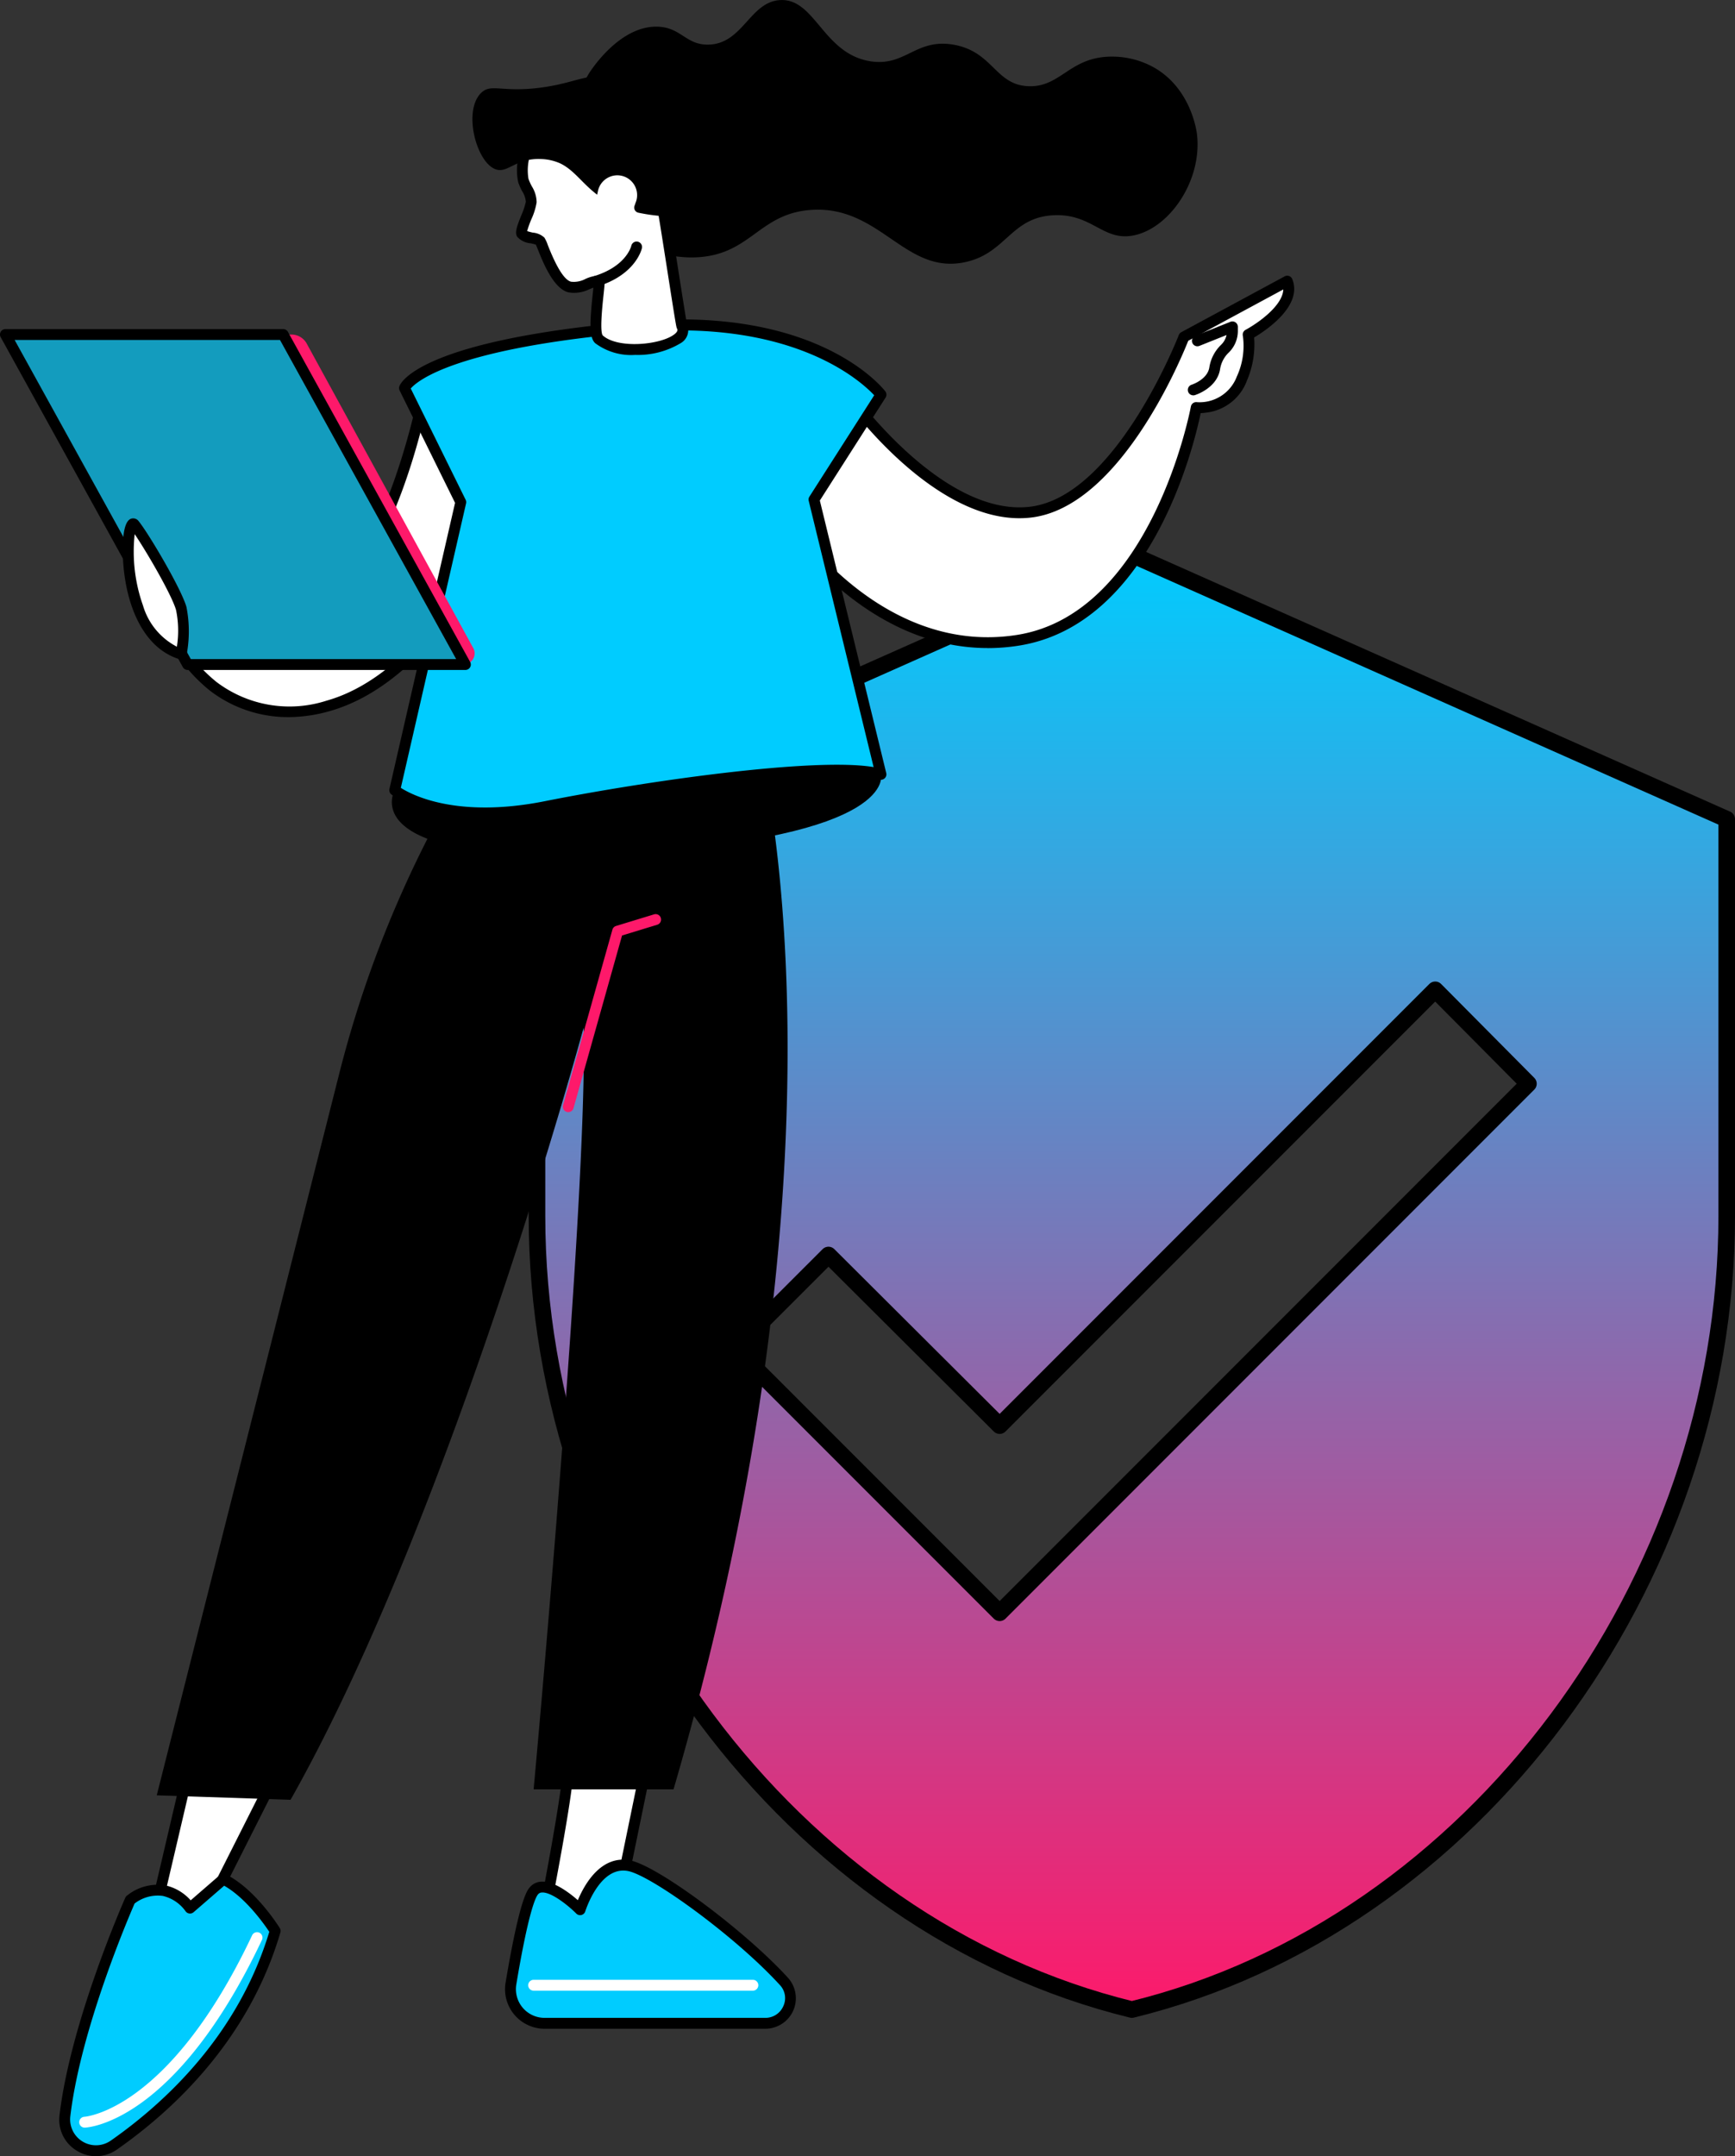<svg xmlns="http://www.w3.org/2000/svg" xmlns:xlink="http://www.w3.org/1999/xlink" width="209.157" height="259.799" viewBox="0 0 209.157 259.799">
  <rect x="0" y="0" width="209.157" height="259.799" fill="#333333" stroke="none"/>
  <defs>
    <linearGradient id="linear-gradient" x1="0.5" x2="0.5" y2="1" gradientUnits="objectBoundingBox">
      <stop offset="0" stop-color="#0cf"/>
      <stop offset="1" stop-color="#fe196a"/>
    </linearGradient>
    <clipPath id="clip-path">
      <rect id="Rettangolo_364" data-name="Rettangolo 364" width="156.016" height="259.799" fill="none"/>
    </clipPath>
  </defs>
  <g id="Raggruppa_1999" data-name="Raggruppa 1999" transform="translate(-210 -3016.201)">
    <path id="Icon_material-verified-user" data-name="Icon material-verified-user" d="M76.212,1.5,4.5,33.372V81.18c0,44.222,30.6,85.576,71.712,95.616,41.115-10.04,71.712-51.394,71.712-95.616V33.372ZM60.276,128.988,28.4,97.116,39.639,85.881l20.637,20.557,52.509-52.509L124.02,65.244Z" transform="translate(270.234 3081.534)" stroke="#000" stroke-linecap="round" stroke-linejoin="round" stroke-width="2" fill="url(#linear-gradient)"/>
    <g id="Raggruppa_1998" data-name="Raggruppa 1998" transform="translate(210 3016.201)">
      <g id="Raggruppa_1997" data-name="Raggruppa 1997" transform="translate(0)" clip-path="url(#clip-path)">
        <path id="Tracciato_4043" data-name="Tracciato 4043" d="M167.181,203.094s2.224,7.628-30.974,9.485S108.564,205,108.564,205l34.853-10.154Z" transform="translate(-60.979 -109.797)"/>
        <path id="Tracciato_4044" data-name="Tracciato 4044" d="M152.715,484.406c.889-.042-3.035,19.723-3.035,19.723l8.407,1,4.572-22.239Z" transform="translate(-84.344 -272.106)" fill="#fff"/>
        <path id="Tracciato_4045" data-name="Tracciato 4045" d="M157.242,504.939a.669.669,0,0,1-.078,0l-8.407-1a.655.655,0,0,1-.565-.778c1.656-8.337,3.288-17.72,3.154-19.2a.656.656,0,0,1,.425-1.041l9.943-1.517a.655.655,0,0,1,.741.779l-4.572,22.24a.655.655,0,0,1-.641.523m-7.628-2.222,7.108.846,4.261-20.729L152.65,484.1c0,1.094-.287,3.594-1.375,9.736-.656,3.7-1.368,7.383-1.66,8.876m2.287-18.5h0" transform="translate(-83.499 -271.26)"/>
        <path id="Tracciato_4046" data-name="Tracciato 4046" d="M141.032,529.1c.714-4.253,1.814-9.968,2.737-11.129,1.506-1.894,5.6,2.235,5.6,2.235s1.867-6.108,5.911-5.3c3.043.608,13.274,8.034,18.665,13.944a3.02,3.02,0,0,1-2.248,5.042H145.088a4.111,4.111,0,0,1-4.056-4.791" transform="translate(-79.438 -290.103)" fill="#0cf"/>
        <path id="Tracciato_4047" data-name="Tracciato 4047" d="M170.852,533.694H144.243a4.765,4.765,0,0,1-4.7-5.555c1.664-9.911,2.571-11.053,2.87-11.428a1.936,1.936,0,0,1,1.451-.741c1.5-.081,3.362,1.336,4.39,2.235.76-1.818,2.766-5.5,6.311-4.795,3.355.67,13.843,8.469,19.021,14.144a3.675,3.675,0,0,1-2.732,6.139M144,517.277l-.064,0a.63.63,0,0,0-.5.248c-.3.377-1.152,2.186-2.6,10.83h0a3.456,3.456,0,0,0,3.41,4.028h26.609a2.353,2.353,0,0,0,2.173-1.419,2.288,2.288,0,0,0-.409-2.527c-5.325-5.837-15.459-13.174-18.31-13.743-3.417-.682-5.14,4.795-5.156,4.85a.655.655,0,0,1-1.091.27c-.987-.994-2.941-2.539-4.061-2.539m-3.81,10.972h0Z" transform="translate(-78.594 -289.254)"/>
        <path id="Tracciato_4048" data-name="Tracciato 4048" d="M172.962,547.794h-26.43a.655.655,0,1,1,0-1.31h26.43a.655.655,0,1,1,0,1.31" transform="translate(-82.201 -307.941)" fill="#fff"/>
        <path id="Tracciato_4049" data-name="Tracciato 4049" d="M56.9,487.034,47.279,506.1l-5.379-.552,4.782-20.423Z" transform="translate(-23.611 -273.363)" fill="#fff"/>
        <path id="Tracciato_4050" data-name="Tracciato 4050" d="M46.434,505.906a.591.591,0,0,1-.068,0l-5.379-.552a.655.655,0,0,1-.571-.8L45.2,484.126a.653.653,0,0,1,.759-.494l10.214,1.913a.655.655,0,0,1,.464.939l-9.618,19.063a.653.653,0,0,1-.584.36m-4.572-1.782,4.19.43,9.023-17.882-8.743-1.637Z" transform="translate(-22.765 -272.518)"/>
        <path id="Tracciato_4051" data-name="Tracciato 4051" d="M32.972,522.2s-2.733-4.167-7.207-.986c0,0-6.551,14.677-7.877,26.03a3.77,3.77,0,0,0,5.9,3.507c6.2-4.332,15.614-12.75,19.452-25.8,0,0-2.8-4.544-6.244-6.239Z" transform="translate(-10.064 -292.291)" fill="#0cf"/>
        <path id="Tracciato_4052" data-name="Tracciato 4052" d="M20.8,551.245a4.446,4.446,0,0,1-2.285-.64,4.351,4.351,0,0,1-2.121-4.284c1.323-11.32,7.864-26.072,7.93-26.22a.651.651,0,0,1,.219-.267A5.891,5.891,0,0,1,29.1,518.6a5.743,5.743,0,0,1,3.106,1.815l3.513-3.043a.655.655,0,0,1,.718-.093c3.567,1.757,6.393,6.29,6.511,6.482a.653.653,0,0,1,.071.529c-3.788,12.881-12.807,21.331-19.7,26.151a4.4,4.4,0,0,1-2.522.8M25.445,520.8c-.719,1.648-6.528,15.194-7.752,25.673a3.115,3.115,0,0,0,4.877,2.895c6.675-4.664,15.382-12.805,19.113-25.161-.6-.9-2.817-4.072-5.44-5.553l-3.688,3.194a.656.656,0,0,1-.975-.134,4.684,4.684,0,0,0-2.73-1.831,4.558,4.558,0,0,0-3.405.916" transform="translate(-9.22 -291.446)"/>
        <path id="Tracciato_4053" data-name="Tracciato 4053" d="M22.521,556.891a.655.655,0,0,1-.028-1.309c.122-.007,10.243-.771,20.224-21.867a.654.654,0,1,1,1.183.56c-10.381,21.943-20.91,22.6-21.353,22.615h-.026" transform="translate(-12.322 -300.535)" fill="#fff"/>
        <path id="Tracciato_4054" data-name="Tracciato 4054" d="M59.422,333.02l-16.133-.539,22.005-86.974a135.449,135.449,0,0,1,16.937-39.336l33.721-.021s12.439,47.477-10.364,125.61H88.724s6.566-71.285,6.023-91.767c0,0-15.852,58.553-35.325,93.026" transform="translate(-24.393 -116.165)"/>
        <path id="Tracciato_4055" data-name="Tracciato 4055" d="M156.1,276.193a.655.655,0,0,1-.631-.832l5.949-21.151a.654.654,0,0,1,.439-.449l4.557-1.391a.655.655,0,1,1,.382,1.252l-4.214,1.286-5.852,20.806a.655.655,0,0,1-.63.478" transform="translate(-87.592 -142.193)" fill="#fe196a"/>
        <path id="Tracciato_4056" data-name="Tracciato 4056" d="M278,77.594l-12.46,6.726s-7.638,19.92-18.571,21.119-21.748-13.922-21.748-13.922l-7.258,15.527s10.657,16.478,27.557,13.822,21.506-28.043,21.506-28.043a5.461,5.461,0,0,0,5.51-3.506c1.285-3.322.749-5.278.749-5.278s6-3.205,4.716-6.445" transform="translate(-122.82 -43.724)" fill="#fff"/>
        <path id="Tracciato_4057" data-name="Tracciato 4057" d="M241.037,120.962c-14.967,0-24.371-14.252-24.471-14.408a.654.654,0,0,1-.043-.633l7.258-15.528a.655.655,0,0,1,1.125-.1c.107.148,10.712,14.8,21.145,13.653,10.409-1.142,17.956-20.507,18.031-20.7a.656.656,0,0,1,.3-.342l12.46-6.726a.654.654,0,0,1,.92.334c1.283,3.227-3.182,6.186-4.6,7.03a11.061,11.061,0,0,1-.859,5.171,5.957,5.957,0,0,1-4.922,3.882c-.261.035-.479.056-.664.065-.8,3.877-5.982,25.506-21.938,28.014a24.091,24.091,0,0,1-3.737.294m-23.17-14.825c1.533,2.178,11.668,15.6,26.7,13.237,16.252-2.554,20.918-27.264,20.963-27.513a.655.655,0,0,1,.536-.529.664.664,0,0,1,.22,0,4.8,4.8,0,0,0,4.788-3.1,8.816,8.816,0,0,0,.728-4.873.661.661,0,0,1,.324-.746c1.353-.724,4.47-2.853,4.546-4.865l-11.459,6.185c-.932,2.348-8.334,20.136-19.022,21.308a12.215,12.215,0,0,1-1.333.072c-9.256,0-17.916-10.24-20.356-13.381Z" transform="translate(-121.974 -42.879)"/>
        <path id="Tracciato_4058" data-name="Tracciato 4058" d="M328.7,97.626a.655.655,0,0,1-.192-1.281c.017-.006,1.931-.624,2.138-2.123a4.837,4.837,0,0,1,1.437-2.712,2.307,2.307,0,0,0,.631-1.152l-3.251,1.3a.655.655,0,1,1-.485-1.216l4.2-1.676a.655.655,0,0,1,.9.608v.483a3.62,3.62,0,0,1-1.07,2.584,3.542,3.542,0,0,0-1.063,1.964c-.323,2.33-2.939,3.161-3.051,3.195a.643.643,0,0,1-.193.029" transform="translate(-184.852 -49.991)"/>
        <path id="Tracciato_4059" data-name="Tracciato 4059" d="M83.451,126.13s-7.683,17.284-20.213,20.815-21.256-7.139-21.2-18.153L46.3,127.38s4.37,11.288,14.119,8.35,14.272-25.9,14.272-25.9Z" transform="translate(-23.688 -61.891)" fill="#fff"/>
        <path id="Tracciato_4060" data-name="Tracciato 4060" d="M57.578,147.45a15.446,15.446,0,0,1-9.462-3.217,20.539,20.539,0,0,1-7.578-16.29.654.654,0,0,1,.449-.618l4.259-1.412a.656.656,0,0,1,.816.385c.171.437,4.276,10.685,13.32,7.96,9.264-2.791,13.774-25.17,13.818-25.4a.655.655,0,0,1,1.219-.183l8.762,16.3a.654.654,0,0,1,.022.576c-.319.717-7.954,17.606-20.633,21.179a18.359,18.359,0,0,1-4.992.722M41.85,128.417a19.151,19.151,0,0,0,7.059,14.773,14.575,14.575,0,0,0,13.305,2.277c11.219-3.161,18.591-17.91,19.658-20.163L74.1,110.856c-1.289,5.5-5.836,22.092-14.344,24.656a11.526,11.526,0,0,1-3.334.515c-6.741,0-10.383-6.665-11.332-8.684Z" transform="translate(-22.843 -61.045)"/>
        <path id="Tracciato_4061" data-name="Tracciato 4061" d="M167.635,98.1s-7.7-10.055-29.47-8.177c-25.991,2.243-27.973,7.379-27.973,7.379l6.785,13.747-7.962,34.7s5.44,4.506,18.184,1.976,34.644-5.635,40.433-3.887l-8.073-33.108Z" transform="translate(-61.429 -50.54)" fill="#0cf"/>
        <path id="Tracciato_4062" data-name="Tracciato 4062" d="M118.973,148.3c-7.606,0-11.04-2.752-11.221-2.9a.655.655,0,0,1-.22-.651l7.91-34.47-6.682-13.538a.656.656,0,0,1-.024-.526c.218-.565,2.87-5.581,28.527-7.8,21.868-1.888,29.723,8.009,30.046,8.431a.655.655,0,0,1,.032.751L159.416,110l8.006,32.836a.655.655,0,0,1-.825.782c-5.539-1.672-27.212,1.34-40.117,3.9a38.56,38.56,0,0,1-7.508.788m-10.067-3.689c1.316.845,6.751,3.714,17.32,1.616,12.695-2.52,32.634-5.307,39.674-4.115l-7.823-32.082a.655.655,0,0,1,.085-.508l7.81-12.213c-1.6-1.705-9.773-9.21-28.6-7.586C115.583,91.608,110.924,95.55,110.1,96.5l6.617,13.406a.652.652,0,0,1,.052.436Z" transform="translate(-60.584 -49.691)"/>
        <path id="Tracciato_4063" data-name="Tracciato 4063" d="M29.717,130.849,60.739,132.1a1.342,1.342,0,0,0,1.144-2.045L41.795,93.348a2.112,2.112,0,0,0-1.8-1.007l-31.359.716Z" transform="translate(-4.866 -52.034)" fill="#fe196a"/>
        <path id="Tracciato_4064" data-name="Tracciato 4064" d="M23.462,132.1H56.948L34.985,92.342H1.5Z" transform="translate(-0.845 -52.034)" fill="#139cbe"/>
        <path id="Tracciato_4065" data-name="Tracciato 4065" d="M56.1,131.913H22.617a.655.655,0,0,1-.573-.338L.081,91.813a.655.655,0,0,1,.574-.971H34.14a.655.655,0,0,1,.573.338l21.963,39.762a.655.655,0,0,1-.574.971M23,130.6h31.99L33.754,92.152H1.764Z" transform="translate(0 -51.189)"/>
        <path id="Tracciato_4066" data-name="Tracciato 4066" d="M41.8,160.294a14.7,14.7,0,0,0,0-5.5c-.629-2.2-4.531-8.742-5.646-10.112s-2.061,13.25,5.646,15.609" transform="translate(-19.953 -81.479)" fill="#fff"/>
        <path id="Tracciato_4067" data-name="Tracciato 4067" d="M40.952,160.1a.658.658,0,0,1-.192-.029c-4.815-1.474-6.693-7.434-6.845-12.521-.054-1.826.07-4.073.971-4.409a.811.811,0,0,1,.928.282c1.19,1.461,5.128,8.109,5.768,10.345a15.192,15.192,0,0,1,.014,5.8.654.654,0,0,1-.643.532M35.34,145a19.436,19.436,0,0,0,1,8.584,8.185,8.185,0,0,0,4.088,4.971,12.3,12.3,0,0,0-.1-4.421c-.516-1.806-3.5-6.95-4.983-9.134" transform="translate(-19.105 -80.635)"/>
        <path id="Tracciato_4068" data-name="Tracciato 4068" d="M228.192,8.276c4.224,2.57,4.888,7.482,4.936,7.889.661,5.57-3.3,11.334-7.632,12.2-3.7.738-4.983-2.649-9.634-2.43-5.185.244-5.7,4.555-10.639,5.641-7.289,1.6-10.261-6.875-18.634-6.283-6.443.456-7.287,5.661-14.308,5.726-.8.007-7.085-.035-11.279-4.911a14.987,14.987,0,0,1-1.184-17.237c.321-.509,3.745-5.786,8.282-5.657,2.845.081,3.411,2.211,6.119,2.164,4.167-.072,5-5.154,8.652-5.367,4.218-.247,5.155,6.419,10.831,7.363,4.285.712,5.5-2.794,10.1-1.986,4.769.838,5,4.874,9.047,5,3.874.123,4.939-3.537,9.956-3.567a10.352,10.352,0,0,1,5.388,1.454" transform="translate(-88.832 0)"/>
        <path id="Tracciato_4069" data-name="Tracciato 4069" d="M144.078,41.365c-.29-.458,1.083-2.937,1.131-3.84s-.658-1.66-.954-2.608a7.031,7.031,0,0,1,.035-2.636c.4-11.312,12.727-8.628,12.727-8.628,2.83.856,4.5,4.035,5.042,6.149,1.055,4.093-.89,9.042-.89,9.042.083.186,2.1,13.433,2.193,13.6,1.28,2.461-7.3,4.071-10,1.593-.912-.838.255-6.991,0-7-1.011-.027-2.25,1.058-3.524.72-1.877-.5-3.291-5.2-3.56-5.55a2.255,2.255,0,0,0-1.019-.366c-.5-.115-1.027-.24-1.179-.481" transform="translate(-81.165 -13.171)" fill="#fff"/>
        <path id="Tracciato_4070" data-name="Tracciato 4070" d="M156.857,55.084a7.235,7.235,0,0,1-4.788-1.415c-.722-.663-.672-2.43-.3-5.9.028-.265.059-.545.082-.789-.148.052-.3.113-.464.176a4.078,4.078,0,0,1-2.567.383c-1.788-.474-3.012-3.538-3.67-5.184-.082-.2-.172-.429-.227-.554a6.1,6.1,0,0,0-.624-.165,2.472,2.472,0,0,1-1.622-.776c-.325-.512-.073-1.2.481-2.593a8.393,8.393,0,0,0,.549-1.633,2.688,2.688,0,0,0-.43-1.256,6.959,6.959,0,0,1-.495-1.121,7.262,7.262,0,0,1,.007-2.905c.128-3.305,1.25-5.8,3.336-7.422,3.967-3.081,9.932-1.827,10.183-1.772l.051.013c3.237.979,4.971,4.617,5.486,6.612.992,3.846-.493,8.3-.845,9.26.095.508.322,1.928,1,6.274.457,2.915,1.023,6.517,1.13,7.05a1.8,1.8,0,0,1-.735,2.286,10.039,10.039,0,0,1-5.541,1.428m-4.382-9.55h.055a.688.688,0,0,1,.488.23c.253.289.227.537.054,2.147-.126,1.172-.46,4.287-.1,4.815,1.805,1.654,6.97,1.16,8.626-.11.505-.387.392-.6.331-.72-.082-.159-.1-.184-1.224-7.374-.442-2.818-.942-6.007-1.017-6.35a.659.659,0,0,1,.019-.422c.019-.048,1.854-4.806.866-8.639-.445-1.725-1.907-4.854-4.571-5.678-.4-.08-5.721-1.081-9.083,1.535-1.772,1.379-2.723,3.559-2.827,6.481a.672.672,0,0,1-.012.1,6.223,6.223,0,0,0-.052,2.316,5.83,5.83,0,0,0,.408.911,3.711,3.711,0,0,1,.575,1.926,7.9,7.9,0,0,1-.64,2.049,13.423,13.423,0,0,0-.507,1.414,6.321,6.321,0,0,0,.688.185,2.328,2.328,0,0,1,1.392.6,4.2,4.2,0,0,1,.419.913c.448,1.121,1.638,4.1,2.79,4.4a2.958,2.958,0,0,0,1.751-.336,4.405,4.405,0,0,1,1.567-.406m-8.692-5.372h0Z" transform="translate(-80.317 -12.319)"/>
        <path id="Tracciato_4071" data-name="Tracciato 4071" d="M131.495,23.078c1.238-1.255,2.5,0,7.421-.693,4.1-.575,5.277-1.73,8.377-1.219a8.765,8.765,0,0,1,3.964,1.526,9.793,9.793,0,0,1,3.573,5.747c.878,3.4-.222,7.373-.716,8.874a.84.84,0,0,1-.87.571,21.742,21.742,0,0,1-2.764-.4.633.633,0,0,1-.458-.857,3.124,3.124,0,0,0,.107-.312,2.387,2.387,0,1,0-4.551-1.3c-.028.1-.05.2-.068.3-1.808-1.369-2.737-2.919-4.409-3.752a6.1,6.1,0,0,0-2.42-.548c-2.906-.1-3.872,1.619-5.247,1.286-2.4-.582-4.166-6.971-1.939-9.227" transform="translate(-73.521 -11.855)"/>
        <path id="Tracciato_4072" data-name="Tracciato 4072" d="M163.873,72.088a.655.655,0,0,1-.2-1.279c3.79-1.193,4.385-3.541,4.408-3.641a.655.655,0,0,1,1.279.282c-.027.129-.734,3.173-5.294,4.607a.655.655,0,0,1-.2.031" transform="translate(-91.973 -37.563)"/>
      </g>
    </g>
  </g>
</svg>
